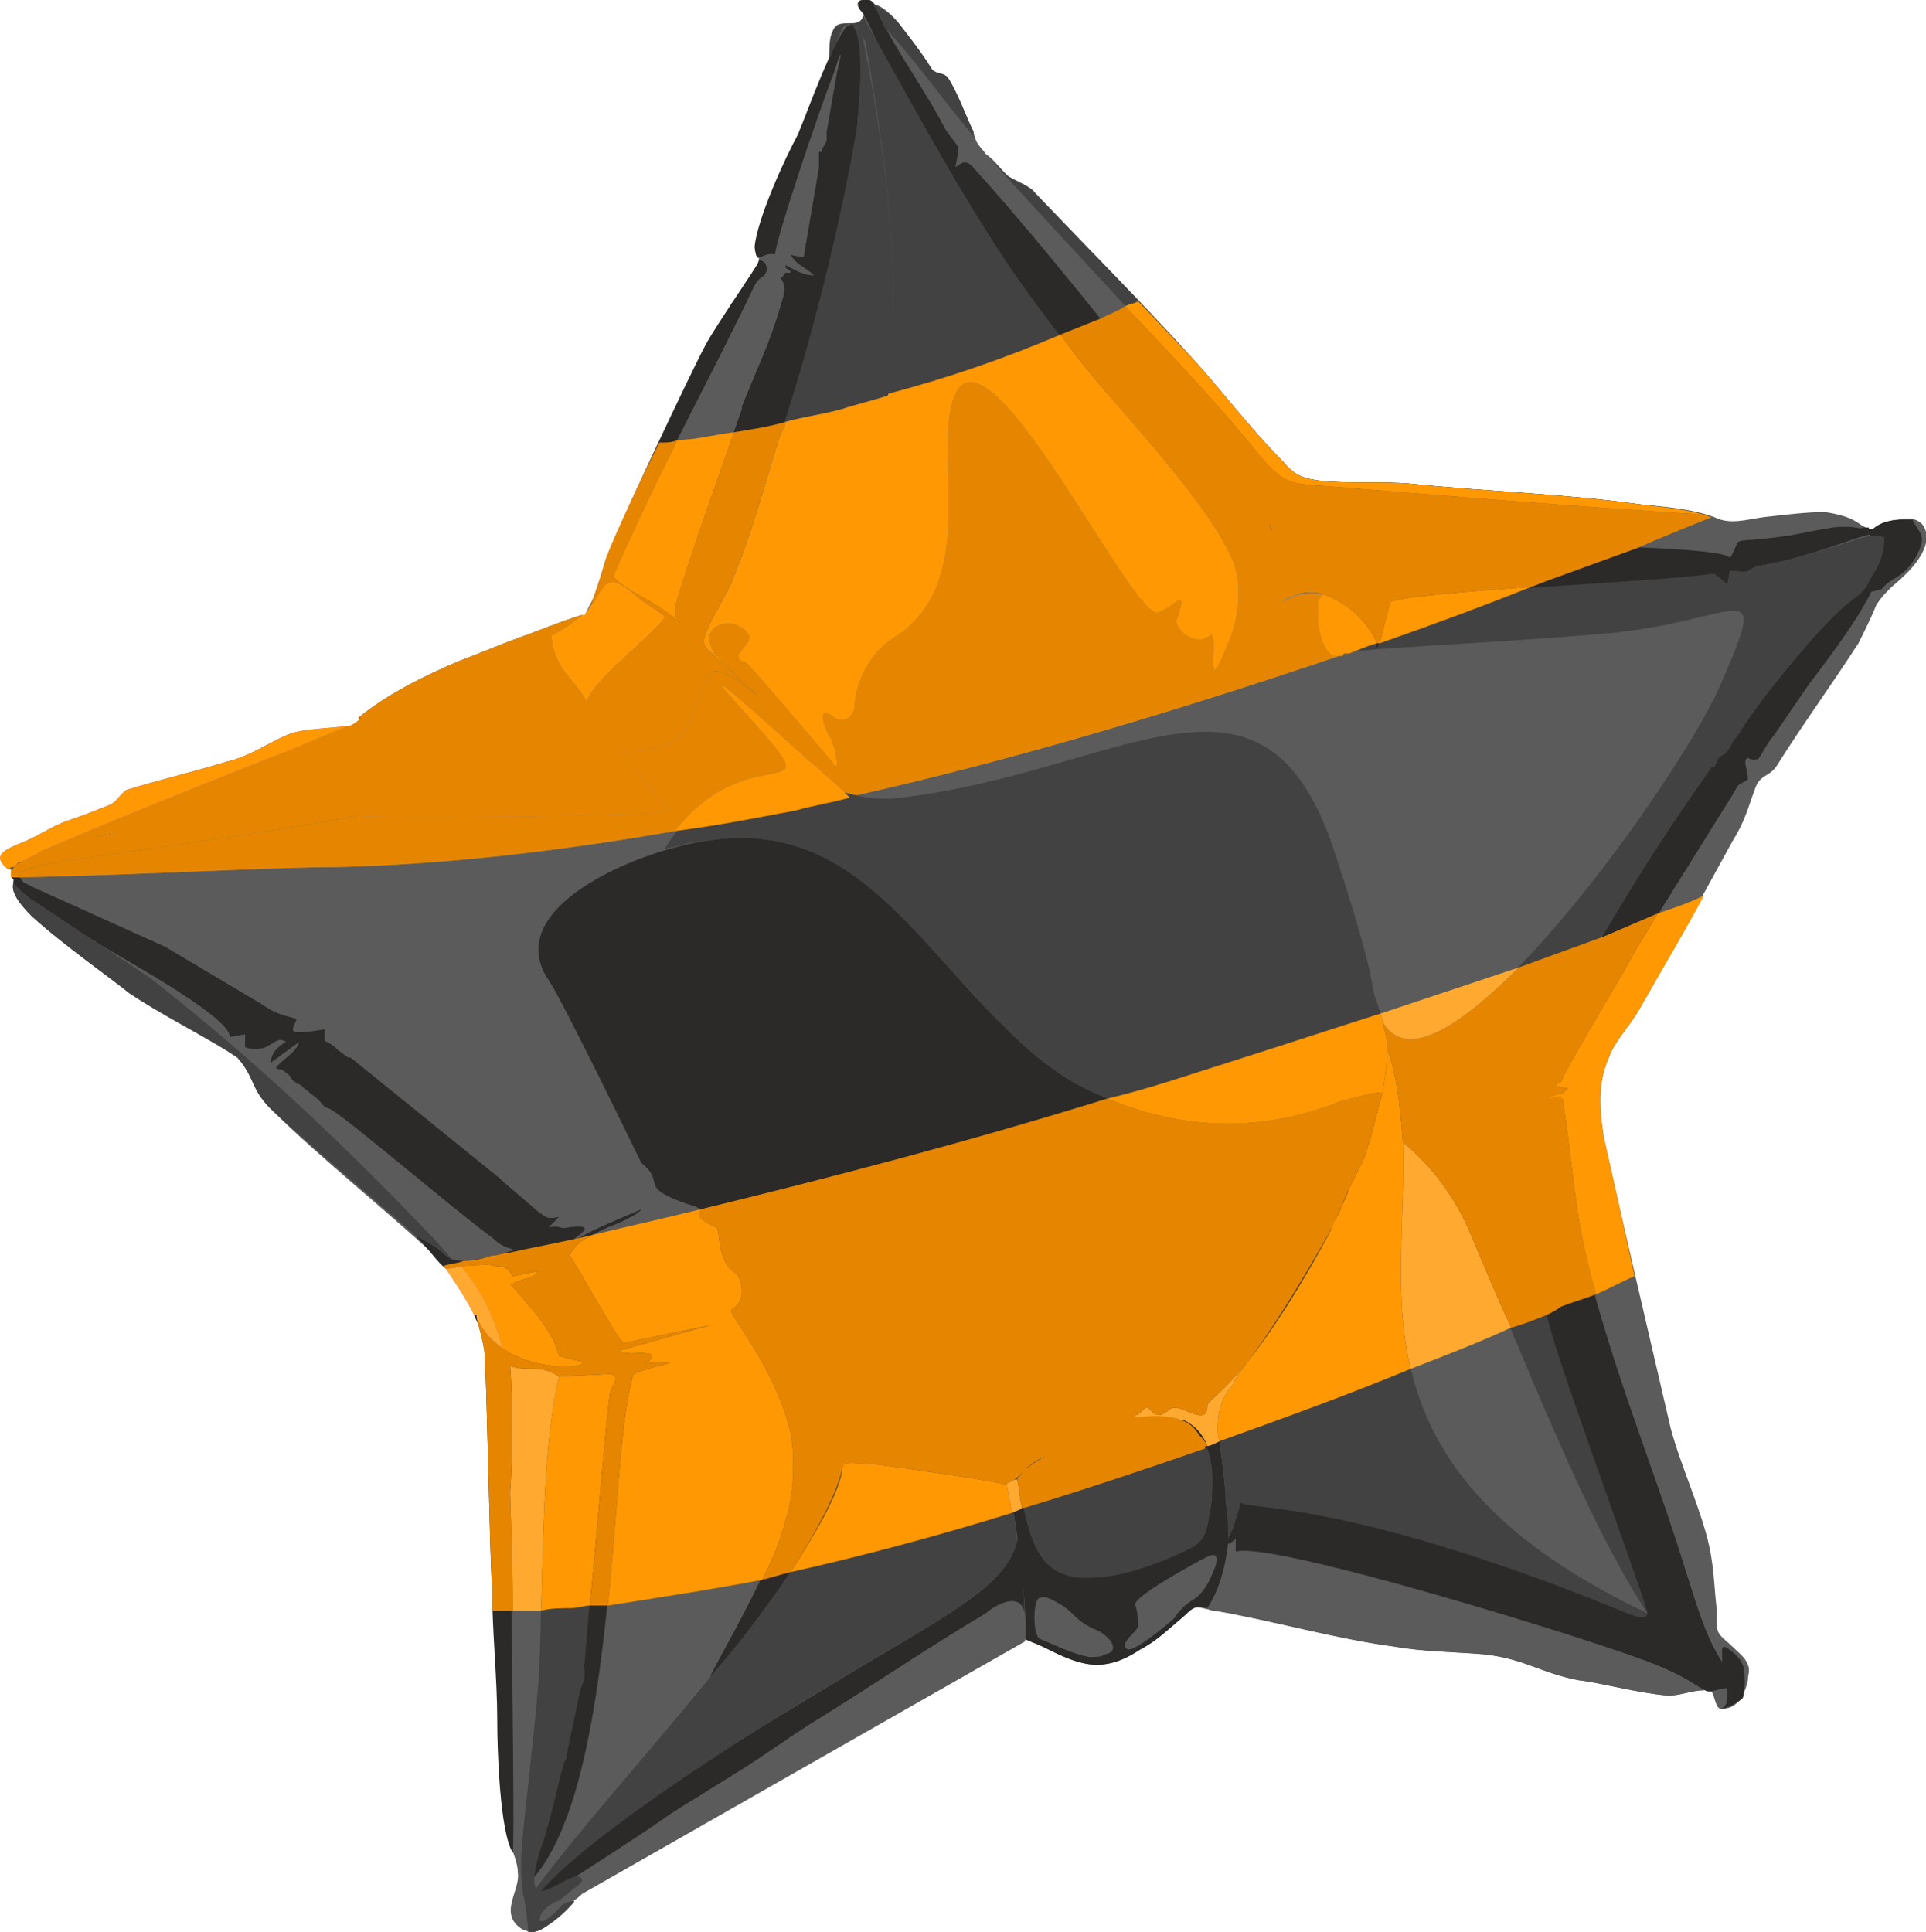 <svg xmlns="http://www.w3.org/2000/svg" width="309.895" height="310.937" viewBox="0 0 748 751" shape-rendering="geometricPrecision" text-rendering="geometricPrecision" image-rendering="optimizeQuality" fill-rule="evenodd" clip-rule="evenodd"><defs><style>.fil7{fill:#7688a1}.fil3{fill:#2b2a29}.fil2{fill:#434242}.fil1{fill:#5b5b5b}.fil9{fill:#e68600}.fil6{fill:#fadeff}.fil8{fill:#ff9803}.fil10{fill:#ffa930}</style></defs><g id="Слой_x0020_1"><g id="_687204224"><path d="M4 337zm84-41c-13 4-26 7-39 11-2 1-4 5-7 6-5 2-10 4-16 6s-13 7-19 9c-7 3-10 5-3 10v-1s1 0 2-1c6-5 6-6 7-6l123-48c-3 1-16 1-23 3-8 3-16 9-25 11z" fill="#01b2aa"/><path class="fil1" d="M234 227c0-1 1-3 1-4 2-3 2-7 4-10 11-23 21-50 32-72 5-8 9-16 13-23 4-5 7-9 10-15 2-5 0-10 2-15 7-21 17-43 26-64 1-3 0-8 1-11s2-4 6-4c3 0 5 0 6-2 0-1 1-1 1-2 1-8 10 0 13 4s8 10 13 18c2 2 4 1 6 3 4 6 7 15 10 21 1 5 2 5 5 9 3 2 5 5 8 8 2 2 9 4 11 7 21 22 40 41 60 63 12 13 23 28 36 41 5 6 8 7 16 8 10 1 24 0 34 1 29 3 61 4 89 8 11 1 21 2 29 5 6 3 12 1 19 0 9-1 17-2 24-2 6 1 10 2 14 5 4 2 4 4 7 1 2-2 5-3 7-3 8-2 13 2 11 10-2 6-7 11-13 16-3 3-4 4-6 7-2 5-5 11-7 15-11 17-22 32-32 48-3 4-6 3-8 8-3 8-4 13-9 21-11 20-24 44-36 65-4 7-10 13-12 19-4 9-4 18-2 31 8 36 17 74 26 113 4 15 12 32 15 46 2 9 2 18 3 25 0 8-1 8 5 13 3 3 6 5 7 8 1 2 0 4 0 6-1 5-4 12-11 11-2-1-2-7-4-7-5-1-10 2-16 2-12-1-26-5-35-6-15-3-20-8-36-10-11-1-24-1-35-3-23-3-47-10-70-14-7-1-7-3-12 2-6 5-11 10-17 13-15 10-24 6-38-1-2-1-5-2-7-3-57 33-114 66-172 99-4 3-7 7-11 10-4 4-7 6-12 4-10-6-1-15-2-22 0-5-3-10-4-15-4-56-3-117-6-173-1-9-3-22-7-29-3-7-8-13-12-20-20-19-48-41-67-60-8-8-6-12-13-20-6-4-2-1-3-2-13-8-27-15-39-23-6-5-26-19-38-30-6-6-8-10-7-13 0-1 1-2 1-4-1 0-1-1-2-1-7-5-4-7 3-10 6-2 13-7 19-9s11-4 16-6c3-1 5-5 7-6 13-4 26-7 39-11 9-2 17-8 25-11 7-2 20-2 23-3 11-6 15-12 26-17s26-12 40-17c9-3 17-5 25-9 2-4 4-8 7-12z"/><path class="fil2" d="M512 234c-2 11 3 25 10 20 3-2 60-4 104-8 51-5 62-25 42 21-20 44-123 184-134 121-2-15-10-40-17-61-28-78-82-27-167-17-23 3-37-11-39-9-4 3-5 33 16 54 19 20 59 30 87 39 56 17 132 25 157 85 20 46 45 112 69 148 2-10-8-40-21-81-11-34-28-77-21-112l-13 1c3-3 4-1 6-4-2-5-8-5-15-4 4 2 6 1 11 2-2 1-27 0-32 0 3-2 17-1 22-1l-4-3c-1 0-2 0-3-1l24-4c1-6 0-3 2-6 2-2 3-5 4-7l16-32c1-1 1-1 1-2 19-32 27-45 48-75h1c3-6 1-3 4-5 3-3 2-4 5-7 7-12 29-39 40-49 4-4 9-6 11-11 3-5 6-9 6-17-3-2-5 0-5-1-8 2-18 6-27 8-6 2-12 3-17 4-4 1-3 3-8 2h-3l-1 5-5-4c-38 4-152-2-154 11z"/><path class="fil3" d="M293 96c1 8 2 2 8 3 0-5 16-53 23-71 3-10 3-8 1 0l-4 23v3c0 2-2 3-2 5h-1v6l-6 35-5-1c2 4 6 5 9 8-4 0-7-2-11-4-1 2-1 0 0 1s2 1 2 2h-2c-2 2 0 1-2 2 3 4 1 7 0 11-4 14-9 24-15 39v1c-9 26-18 51-26 77v1c0 1 0 3 2 5-10-9-21-12-26-18 16-38 37-75 55-113 3-5 4-2 5-7-1-1 0-2-3-3 0 1-18 27-21 33-5 9-37 77-39 84s-4 13-6 18c5-5 5-15 16-6 5 5 12 8 13 10-6 8-31 27-30 33-5-10-12-11-14-26 1 0 12-7 12-8-7 2-19 7-25 9-8 3-15 6-23 9-14 6-28 13-39 22 2 1 0 1 2 0h2l50-21c5-3 13-7 18-9 1 3 4 8 6 10 2 4 5 5 6 9-7 5-91 33-105 37-5 1-10 2-14 4-10 2-20 6-27 8-19 5-45 7-62 14-4 2-7 3-10 6-1 1-2 7 4 6-4-4 0-4 4-6 14-5 116-15 174-30 17-5 45-7 47-13 2 0 1-2 3 1l1 1c2 2 4 4 5 6 4-5 2 3-3-11-3-11 24-27 37-30 6-1 17 10 17 9-6-6-12-11-18-18-7-9 13-16 14-16l2-8c4-11 7 3 14-9 11-15 23-55 28-105 1-9-3-19-2-29 1-13 0-27 1-37l1-13c0-5 2-17-1-23 0-1-1-1-1-2-1-1-2 0-3 0-6 7-15 32-19 42-5 9-16 33-17 44zm433 111c1 3 3 0 6 2 0 8-3 12-6 17-2 5-7 7-11 11-11 10-33 37-40 49-3 3-2 4-5 7-3 2-1-1-4 5h-1c-21 30-29 43-48 75 0 1 0 1-1 2-4 8-21 38-22 45l-24 4c18 8-9 1-15 5 5 0 30 1 32 0-22-4 2-4 4 2-1 2 0 25 2 41 2 13 5 30 10 47 6 21 37 105 37 108-1 3-5 1-15-3-87-35-133-46-149-40-8 3-4 15 2 22 3 3 141 31 157 38 6 2 11 4 17 7 15 8 8 7 19 5 0 2 1 9-4 8 2 1 8-2 10-4 1-2 1-11 0-13-1-3-5-6-7-7 0 0-1 0-1 1v5c-7-11-10-23-14-35-11-36-24-67-35-106-9-34-8-46-13-78-1 0 1-2-5 0 1-1 2-1 4-2h1l2-2-5-1c2-2 2 0 3-3 6-12 21-36 28-49l38-61c3-5 1-3 6-6 0-3-1-5-1-7 1-3 1 0 5-1 1-1 4-7 6-9l13-19c9-12 19-25 25-37l4-1c4-5 8-4 13-12 5-9 2-9-1-15-8 0-12 0-17 5z"/><path class="fil3" d="M11 349c8 5 19 13 26 17 2 2 53 29 52 37l6-1v5c3 1 5 1 8 0 4-2 5-4 8-2-2 1-2 1-4 3-1 1-2 3-2 5l11-8c-1 4-7 7-9 10 1 1 2 0 4 2 2 1 1 2 4 4 2 1 1 0 3 2l5 4 1 1c2 2 1 2 4 3 6 3 48 39 63 50 5 5 9 4 8 5-3 1-14 4-20 4s-7-4-11-6l-7-4c6 6 9 11 12 13 3-1 16-2 19-1 6 0 6 3 7 4l10-2c-3 4-5 2-10 5h-1c9 10 17 19 19 28 7 2 10 2 9 3-4 3-35 1-42-19h1c1 6 2 8 3 14 1 12 2 79 3 92 0 17 2 35 2 52 0 11 1 43 6 51 1 0-1-128-1-140 1-13 1-37 0-49 4 1 5 1 10 1 3 0 6 1 9 3 7-1 8 3 14 3 2 1-6 36-8 68-2 33 2 42-8 77-3 10 0 20-4 32-3 9-5 11-4 15 33-38 29-164 39-196 6-3 26-6 4-4 0 0 1 0 2-1 4-4-4-3-7-3 0 0-2 0-5-1 12-3 24-7 36-10-11 2-23 5-34 7-4-4-20-34-21-34 4-7 7-7 15-11 3-1 12-5 13-7-7 3-19 8-24 11-8 3 11-6-4-4-5 1-2-1-8 0l4-4c-5 1-5 0-8-2l-14-12-1-1-58-47h-1l-4-3-1-1c-5-4-4 0-4-7-17 3-12 0-11-4-7-2-8-2-14-6l-37-22-51-23s-9-5-8-2c0 1 5 5 6 6zM335 5c10 17 20 53 32 77 7-1 30 32 58 65 22 26 49 52 58 67 2 3 2 4 7 6l-9 34c6-13 15-21 23-23 14-3 27 8 31 21l5-18c7-4 93-7 126-11l5 4 1-5h3c5 1 4-1 8-2 5-1 11-2 17-4 12-3 25-9 31-9-3-3-5 0-5-2h-2c-2 1-3-1-12 0-6 1-11 2-16 3-27 4-18-1-24 9 0-6-124-6-127-4-1 0-47-13-51-7-3-6 3 4-1-1 0-1-1-2-1-3-39-44-76-95-115-138-3-2-4 0-6 1 2-10 2-6-4-15-7-14-19-30-26-45-1-3-2-6-6-5-2 0-3 2 0 5z"/><path class="fil2" d="M281 258c-14-15 1-18 7-14 2 1 3 3 3 5s-2 4-3 6c0 2 1 2 2 2 6 6 24 15 20 10 21 12 36-73 37-151 0-47-12-101-12-102-1-3 1-2-4-4 4 4 3 21 3 25l-1 13c-6 37-18 85-30 121-6 19-11 38-18 55-3 8-7 13-10 20-4 8 1 8 6 14z"/><path d="M254 316l6-1-9-10c-2-3-3-4-4-6l-5-7c34-1 22-16 35-31h-2c-13 0-38 19-35 30 7 20 3 2-7 1 0 1-84 22-94 25 8 1 110 0 115-1z" fill="#d67ee6"/><path class="fil3" d="M207 739c3 0 58-37 63-40l16-10c10-6 22-15 32-21 21-13 43-28 65-41 2-2 14-10 15 1 0 7-1-38-3-29-4 16-22 26-61 49-48 29-119 71-127 91z"/><path class="fil2" d="M205 751c5 1 15-8 18-12-15-5-22 25 3-8-2-9-28 23-15-16 4-12 5-20 8-30 1-2 1-1 1-3l5-24c1-4 2-4 2-8 0-3-1-1 0-4 0-3 9-103 10-105 1-3 4-6 0-7-6 0-13 0-20 1-8 33-6 87-8 119-2 24-6 56-6 59-1 8-1 16 0 23 1 3 2 13 2 15z"/><path class="fil3" d="M213 381c5 7 36 71 36 71 10 8-2 9 18 16 11 3-2 3 11 9 2 1 0 14 8 18 1 1 5 10-2 14-2 1 17 22 23 48 2 11 1 25-2 34-8 23-24 50-29 60-2 6 47-56 52-81 0-2 4-2 11-1 18 3 50 7 54 8 20-27 75-25 75-27 1-1 19-21 35-47 8-13 16-28 22-42 38-81-10 4-97-35-15-6-27-16-38-27-36-35-61-82-117-72-26 4-79 26-60 54z"/><path class="fil1" d="M404 637c-3-1-3-16 0-16 2-1 5 1 7 2 7 4 6 7 16 11 5 3 8 8 2 9-1 1-3 1-6 1-6-1-14-5-19-7zm34 4c-4-2 4-7 4-9 0-3 0-5-1-8-2-3 24-17 28-19s4 1 3 4c-2 5-4 10-9 13-3 2-5 4-7 7-1 1-15 13-18 12z"/><path class="fil3" d="M438 641c-4-2 4-7 4-9 0-3 0-5-1-8-2-3 24-17 28-19s4 1 3 4c-2 5-4 10-9 13-3 2-5 4-7 7-1 1-15 13-18 12zm-27-18c7 4 6 7 16 11 5 3 8 8 2 9-1 1-3 1-6 1-6-1-14-5-19-7-3-1-3-16 0-16 2-1 5 1 7 2zm-13 15v-1c2 1 5 2 7 3 14 7 23 11 38 1 6-3 11-8 17-13 4-4 5-4 9-3 4-6 7-15 8-25 0 0 0-1-1-1l1-1c1-9-1-23-4-28-1-2-1 1-2 5 0 3 0 7-1 12 0 2-61 46-75-12-1 1-4 1-4 2 3 5 9 56 7 61z"/><path class="fil2" d="M258 330c5-1 11-3 15-3 56-10 81 37 117 72 11 11 23 21 38 27 81 36 129-36 103 22 5-11 8-17 8-21 5-27-12-62-30-81-17-19-36-22-68-5-33 18-73 21-94 9-12-6-25-20-13-31 3-4-14-19-17-21s-48-44-34-28c49 53 7 8-25 60z"/><path class="fil2" d="M347 116c0 12-4 51-10 87-6 44-16 82-47 54-3-2 2-6 1-10 0 6-7 7-2 10 2 1 33 38 34 39 4 7 1-8-1-10-2-3-5-13 2-7 4 2 8 0 8-6 1-10 7-20 15-25 24-15 22-44 21-71-1-91 71 66 82 61 6-2 12-11 7 3-1 3 7 11 13 6 4-3-3 29 7 3 3-6 7-22 1-34-13-28-54-64-89-117-19-29-35-59-54-93v1c-3 5-9-1-12 6-1 2-1 7-1 10 2-5 4-9 5-12 2-3 6-1 7 1 1 1 1 3 2 4 2 12 11 59 11 100z"/><path class="fil3" d="M469 571c0 2 0 6 1 1 1-3 0 11 1 11 2-1 5-5 5 1 0-9-2-20-3-29-1-11 6-16 11-25-8 10-15 15-15 16 0 10-11-2-15 2-7 6-7-4-10 0-1 1-2 2-3 2 5 12 19-4 24 7 0 2 4 4 4 14z"/><path class="fil2" d="M278 649c-19 24-54 63-70 85 1 1 1 1 2 1 19-22 81-62 124-87 39-23 57-33 61-49-1-11-3-20-4-22-9-2-36-6-52-8-5 0-9-1-11 0 0 1 0 2-1 2-4 22-39 67-49 78z"/><path class="fil1" d="M383 627c-22 13-44 28-65 41-10 6-22 15-32 21l-16 10c-19 11-30 22-37 27-42 33-14 12-11 13 2-1 3-2 4-3l172-98v-10c-1-11-13-3-15-1z"/><path class="fil2" d="M464 601c4-3 5-6 6-14 2-13 1-23-4-29-8-11-26-13-60 8-7 4-8 6-11 9 5 21 6 41 32 38 15-1 33-10 37-12z"/><path class="fil1" d="M477 600c-1 10-4 19-8 25 1 1 2 1 3 1 23 4 47 11 70 14 11 2 24 2 35 3 16 2 21 7 36 10 9 1 23 5 35 6 5 0 9-2 14-2-2-1-4-3-10-6s-11-5-17-7c-18-7-140-45-155-41v-5c-2 2-3 2-3 2z"/><path class="fil2" d="M625 624c9 4 14 6 15 3-139-66-79-149-101-219 0-1 0 19-9 42-12 30-35 67-46 80-5 9-12 14-11 25 1 9 3 20 3 29 1 5 1 10 1 14l2-4 3-10c4 3 40-1 143 40zM402 75c-2-3-9-5-11-7l-8-8c35 39 73 78 107 118 9 10 11 10 26 11 49 4 98 8 146 11-7-2-16-3-25-4-28-4-60-5-89-8-10-1-24 0-34-1-8-1-11-2-16-8-13-13-24-28-36-41-20-22-39-41-60-63zm-24-24c-3-6-6-15-10-21-2-2-4-1-6-3-5-8-10-14-13-18-2-2-7-7-10-7 1 1 2 2 2 3 1 2 2 3 2 5 13 14 24 30 36 44-1 0-1-1-1-3zM167 480c-42-44-77-75-109-100l-21-14c-7-4-18-12-26-17-1-1-6-5-6-6-1 3 1 7 7 13 12 11 32 25 38 30 12 8 26 15 39 23 1 1-3-2 3 2 7 8 5 12 13 20 16 15 38 33 56 49l7 4c3 1 4 4 8 6-3-3-5-6-9-10z"/><path d="M173 493c4 6 8 12 11 18h1c0 1 0 2 1 3 2 4 5 7 9 10-4-15-9-23-16-32-3 1-5 1-6 1zM15 331c1 0 2-1 3-1l-3 1zm-1 1l1-1-1 1zm102-42c6-3 13-6 19-8-5 1-16 1-22 3-8 3-16 9-25 11-13 4-26 7-39 11-2 1-4 5-7 6-5 2-10 4-16 6s-13 7-19 9c-7 3-10 5-4 10l1-1c1 0 2-1 2-1 1-1 1-1 2-1l6-3s1 0 1-1c2 0 3-1 5-2-1 1-2 1-2 1l4-2c21-9 58-24 94-38z" fill="#e087f0"/><path class="fil6" d="M214 247c2 15 9 16 14 26-1-6 24-25 30-33-1-2-8-5-13-10-11-9-11 1-16 6l-2 3h-1c0 1-11 8-12 8z"/><path class="fil1" d="M305 104c-1 0-1-1 0 0zm-67 120c5 6 16 9 26 18-2-2-2-4-2-5v-1c8-26 17-51 26-77v-1c6-15 11-25 15-39 1-4 3-7 0-11 2-1 0 0 2-2h2c0-1-1-1-2-2v-1c4 2 7 4 11 4-3-3-7-4-9-8l5 1 6-35v-6h1c0-2 2-3 2-5v-3l4-23c2-8 2-10-1 0-7 18-23 66-23 71-3-1-5 1-6 1v1c3 1 2 2 3 3-1 5-2 2-5 7-18 38-39 75-55 113z"/><path class="fil6" d="M217 259c-2-2-5-7-6-10-5 2-13 6-18 9l-50 21h-3c-1 1-2 2-4 3h-1l-19 8c-36 14-73 29-94 38l-4 2 2-1c16-5 40-7 57-12 7-2 17-6 27-8 4-2 9-3 14-4 14-4 98-32 105-37-1-4-4-5-6-9z"/><path class="fil7" d="M333 309c62-14 125-33 187-54-6 1-9-11-8-21 0-1 1-2 2-3-3-1-6-1-10 0-8 2-17 10-23 23l9-34c-5-2-5-3-7-6-9-15-36-41-58-67 24 28 44 50 53 69 6 12 2 28-1 34-10 26-3-6-7-3-6 5-14-3-13-6 5-14-1-5-7-3-11 5-83-152-82-61 1 27 3 56-21 71-8 5-14 15-15 25 0 6-4 8-8 6-7-6-4 4-2 7 2 2 5 17 1 10-1-1-32-38-34-39-5-3 2-4 2-10-1-1-2-3-3-3-5-4-18-1-10 11 5 5 10 10 16 15 0 1-11-10-17-9-13 15-1 30-35 31l5 7c1 2 2 3 4 6l9 10-6 1c-5 1-107 2-115 1-54 10-116 17-126 20-4 1-6 2-5 4 47-1 98-4 123-4 41-1 85-6 131-14 32-41 67-2 21-53-14-16 31 26 34 28 1 1 6 5 11 10 1 0 3 1 5 1z"/><path class="fil8" d="M22 328c21-9 58-24 94-38l19-8c-5 1-16 1-22 3-8 3-16 9-25 11-13 4-26 7-39 11-2 1-4 5-7 6-5 2-10 4-16 6s-13 7-19 9c-7 3-10 5-4 10l1-1h1l1-1s1-1 2-1l6-3 1-1c1 0 2-1 3-1l4-2z"/><path class="fil9" d="M240 291zm40-34l1 1-1-1zM48 323c-6 1-11 2-16 3 5-1 11-2 16-3zm92-44h3-3zm-1 38c8 1 110 0 115-1l6-1-9-10c-2-3-3-4-4-6l-5-7c34-1 22-16 35-31 6-1 17 10 17 9-6-5-11-10-16-15 1 0 1 1 2 2-5-5-9-5-5-13 3-7 7-12 10-20 7-17 12-36 18-55 1-2 2-3 2-5-7 2-14 3-20 4-8 23-16 45-23 68v1c0 1 0 3 2 5-10-9-21-12-26-18 8-18 16-35 25-53-2 1-4 1-6 1h-1c-10 20-20 42-21 46-2 7-4 13-6 18 5-5 5-15 16-6 5 5 12 8 13 10-6 8-31 27-30 33-5-10-12-11-14-26 1 0 12-7 12-8-7 2-19 7-25 9-8 3-15 6-23 9-14 6-28 13-39 22h1c-1 1-2 2-4 3h-1l-19 8c-36 14-73 29-94 38l-4 2s1 0 2-1l-5 2-1 1-8 4-1 1s0 1-1 1v3h4c-1-2 1-3 5-4 10-3 72-10 126-20z"/><path class="fil7" d="M291 249c-1 3-4 6-1 8 4 4 8 7 12 8 22 9 30-25 35-62 3-16 5-34 7-49-6 2-11 3-17 5-7 2-15 3-22 5 0 2-1 3-2 5-6 19-11 38-18 55-3 8-7 13-10 20-4 8 0 8 5 13-1-1-1-2-2-2-8-12 5-15 10-11 1 0 2 2 3 3v2z"/><path class="fil9" d="M494 206s1 0 0 0c-2-4 0-1 0 0zm4 28c5-3 10-4 15-3h1c-3-1-7-1-10 0-2 1-4 1-6 3zm-73-87c24 28 44 50 53 69 6 12 2 28-1 34-10 26-3-6-7-3-6 5-14-3-13-6 5-14-1-5-7-3-11 5-83-152-82-61 1 27 3 56-21 71-8 5-14 15-15 25 0 6-4 8-8 6-7-6-4 4-2 7 2 2 5 17 1 10-1-1-32-38-34-39-3-2-2-3-1-4 1-2 3-3 3-6-1-1-2-3-3-3-5-4-18-1-10 11 5 5 10 10 16 15 0 1-11-10-17-9-13 15-1 30-35 31l9 13 9 10-6 1c-5 1-107 2-115 1-54 10-116 17-126 20-4 1-6 2-5 4 47-1 98-4 123-4 41-1 85-6 131-14 32-41 67-2 21-53-14-16 31 26 34 28 1 1 6 5 11 10 1 0 3 1 5 1 62-14 125-33 187-54-6 1-9-11-8-21 0-1 1-2 2-3 9 3 17 10 21 19h1l4-16c4-2 28-4 55-6 3-1 5-2 8-3l33-12c9-4 19-8 29-12-1 0-2-1-3-1-48-3-97-7-146-11-15-1-17-1-26-11-16-20-34-39-53-59-3 2-6 3-10 5l-15 6c4 6 9 12 13 17z"/><path class="fil8" d="M437 119c19 20 37 39 53 59 9 10 11 10 26 11 49 4 98 8 146 11-7-2-16-3-25-4-28-4-60-5-89-8-10-1-24 0-34-1-8-1-11-2-16-8-13-13-24-28-36-41-7-7-13-14-20-21-1 1-3 1-5 2zm-12 28zM302 265c-4-1-8-4-12-8 4 4 8 7 12 8zm-11-16zm0 0zm187-33c-9-19-29-41-53-69-4-5-9-11-13-17-21 9-44 17-67 23 0 1-1 1-1 1-6 2-11 3-17 5-7 2-15 3-22 5 0 2-1 3-2 5-6 19-11 38-18 55-3 8-7 13-10 20-4 8 0 8 5 13-1-1-1-2-2-2-8-12 5-15 10-11 1 0 2 2 3 3 0 3-2 4-3 6-1 1-2 2 0 4h1c2 1 33 38 34 39 4 7 1-8-1-10-2-3-5-13 2-7 4 2 8 0 8-6 1-10 7-20 15-25 24-15 22-44 21-71-1-91 71 66 82 61 6-2 12-11 7 3-1 3 7 11 13 6 4-3-3 29 7 3 3-6 7-22 1-34zm36 15c-1 1-2 2-2 3-1 10 2 22 8 21 1 0 2 0 2-1h2c3-1 7-3 11-4-4-9-12-16-21-19zm26 3l-4 16c20-7 39-14 59-22-27 2-51 4-55 6zm-212 74c-5-5-10-9-11-10-3-2-48-44-34-28 46 51 11 12-21 53 16-2 31-5 47-8 7-2 14-3 21-5l-2-2zm-100-35c-1-6 24-25 30-33-1-2-8-5-13-10-11-9-11 1-16 6l-2 3h-1c0 1-11 8-12 8 2 15 9 16 14 26z"/><path class="fil8" d="M238 224c5 6 16 9 26 18-2-2-2-4-2-5v-1c7-23 15-45 23-68-8 1-15 3-22 3-9 18-17 35-25 53z"/><path class="fil9" d="M406 566zm-8 5c2-1 4-3 8-5-3 1-5 3-8 5zm10-7c-1 1-2 1-2 2 0-1 1-1 2-2zm22-137c-58 18-113 32-158 43 0 2-3 3 6 7 2 1 0 14 8 18 1 1 5 10-2 14-2 1 17 22 23 48 2 11 1 25-2 34-2 8-5 15-9 23 4-1 7-2 11-3 9-14 18-30 20-40l1-1v-1c2-1 6 0 11 0 16 2 43 6 52 8 0-1 2-1 3-2 2-1 3-3 4-4-1 1-2 3-3 4 1 4 1 8 2 11h1c23-7 47-15 70-23 0-1 0-1 1-1-1-2-2-3-3-4-2-3-4-5-7-6-5-2-11-3-18-1v-1c1 0 2-1 3-2 3-4 3 6 10 0 4-4 15 8 15-2 0-1 7-6 15-16s22-32 34-54c2-5 4-9 6-14l6-12c1-4 3-9 4-14 1-4 2-8 3-11-2-1-8 1-16 3-18 7-50 16-91-1z"/><path class="fil8" d="M305 591c3-9 4-23 2-34-6-26-25-47-23-48 7-4 3-13 2-14-8-4-6-17-8-18-9-4-6-5-6-7-16 4-30 7-42 10-4 2-6 3-9 8 1 0 17 30 21 34l34-7-36 10c3 1 5 1 5 1 3 0 11-1 7 3-1 1-2 1-2 1 22-2 2 1-4 4-5 15-6 51-10 90 19-3 39-6 60-10 4-8 7-15 9-23z"/><path class="fil8" d="M229 624c3-30 7-81 8-83 1-3 4-6 0-7l-20 1c-6 25-6 61-7 91 4-1 8-1 12-1 2 0 5-1 7-1z"/><path class="fil10" d="M210 626c1-30 1-66 7-91-3-2-6-3-9-3-5 0-6 0-10-1 1 12 1 36 0 49 0 5 1 23 1 46h11z"/><path class="fil8" d="M195 524c11 8 28 8 31 6 1-1-2-1-9-3-2-9-10-18-19-28h1c5-3 7-1 10-5l-10 2c-1-1-1-4-7-4-2-1-9 0-13 0 7 9 12 17 16 32z"/><path class="fil10" d="M195 524c-4-15-9-23-16-32-3 1-5 1-6 1 4 6 8 12 11 18h1c0 1 0 2 1 3 2 4 5 7 9 10z"/><path class="fil9" d="M198 499c9 10 17 19 19 28 7 2 10 2 9 3-3 2-20 2-31-6-4-3-7-6-9-10 0 0-1-1-1-2 1 5 2 7 3 13 1 12 2 79 3 92v9h8c0-23-1-41-1-46 1-13 1-37 0-49 4 1 5 1 10 1 3 0 6 1 9 3l20-1c4 1 1 4 0 7-1 2-5 53-8 83h7c4-39 5-75 10-90 6-3 26-6 4-4 0 0 1 0 2-1 4-4-4-3-7-3 0 0-2 0-5-1l36-10-34 7c-4-4-20-34-21-34 3-5 5-6 9-8-13 3-24 5-33 7-2 0-4 1-6 1-3 1-7 2-11 2-2 1-5 1-8 2l1 1c1 0 3 0 6-1 4 0 11-1 13 0 6 0 6 3 7 4l10-2c-3 4-5 2-10 5h-1z"/><path class="fil8" d="M327 571zm1-2l-1 2v1c-2 10-11 25-20 39 27-6 57-14 86-23-1-6-2-10-2-11-9-2-36-6-52-8-5 0-9-1-11 0z"/><path class="fil10" d="M545 444c1 29-4 59 3 88 13-5 26-10 39-16-6-13-11-25-16-37-6-14-15-26-26-35z"/><path class="fil8" d="M548 532c-7-29-2-59-3-88-1-12-2-25-6-36 0-1 0 6-2 17-1 3-2 7-3 11-1 5-3 10-4 14l-6 12c-1 3-2 5-3 7-1 3-3 6-4 9-11 21-24 41-33 52-2 3-4 5-5 8-4 5-6 9-6 17 0 2 0 4 1 5 25-9 50-18 74-28z"/><path class="fil9" d="M545 444c11 9 20 21 26 35 5 12 10 24 16 37 4-1 9-3 14-5 2-1 4-2 5-3 5-2 9-3 14-5-9-32-8-44-13-76 0-2-2-2-1-2h1l2-2-5-1c2-2 2 0 3-3 6-12 21-36 28-49l9-15-21 9-33 12c-23 23-44 37-53 21 1 4 2 7 2 11 4 11 5 24 6 36z"/><path class="fil8" d="M607 427c5 32 4 44 13 76 5-2 10-5 15-7-4-18-8-37-12-54-2-13-2-22 2-31 2-6 8-12 12-19 8-14 17-29 25-44-6 3-12 5-18 7l-9 15c-7 13-22 37-28 49-1 3-1 1-3 3l5 1-2 2h-1c-2 1-3 1-4 2 6-2 4 0 5 0zm-177 0c41 17 73 8 91 1 8-2 14-4 16-3 2-11 2-18 2-17 0-4-1-7-2-11 0-1 0-2-1-3-19 6-37 12-56 18-16 5-33 11-50 15z"/><path class="fil10" d="M537 397c9 16 30 2 53-21l-54 18c1 1 1 2 1 3zm-77 155c4 2 7 5 9 10 1 0 3-1 5-2-1-1-1-3-1-5 0-8 2-12 6-17 1-3 3-5 5-8-8 10-15 15-15 16 0 10-11-2-15 2-7 6-7-4-10 0-1 1-2 2-3 2v1c6-1 13-1 18 1h1zm-63 34c-1-3-1-7-2-11h-1c-1 1-3 1-3 2s1 5 2 11c2-1 3-1 4-2z"/></g></g></svg>
